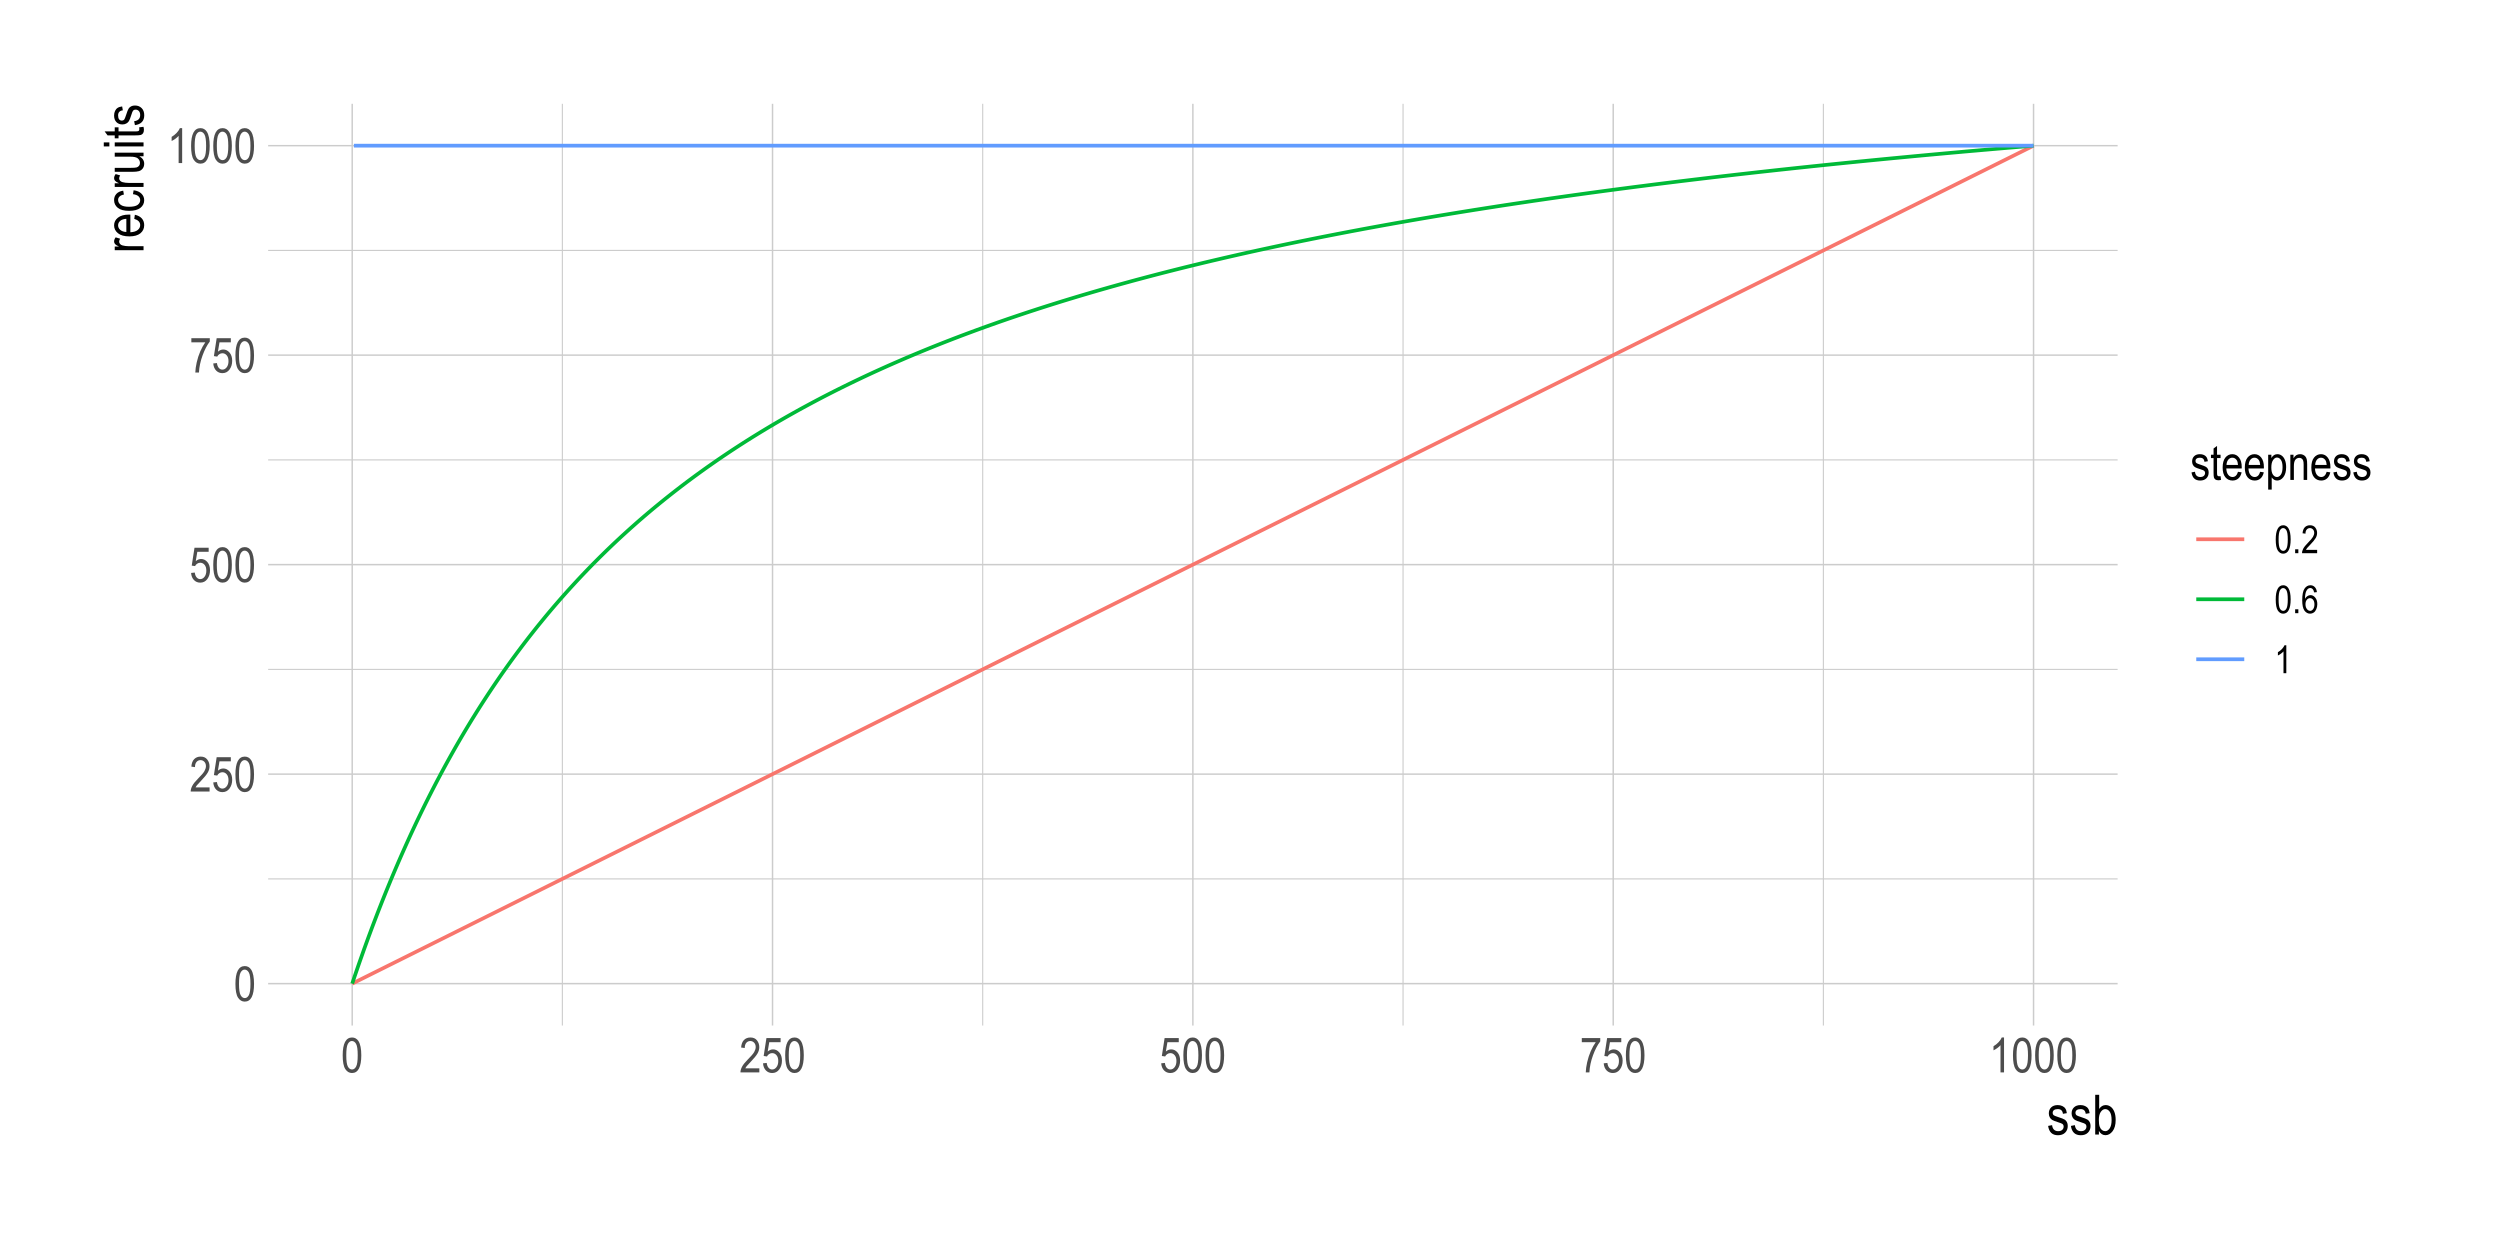 <?xml version="1.0" encoding="UTF-8"?>
<svg xmlns="http://www.w3.org/2000/svg" xmlns:xlink="http://www.w3.org/1999/xlink" width="720pt" height="360pt" viewBox="0 0 720 360" version="1.1">
<defs>
<g>
<symbol overflow="visible" id="glyph0-0">
<path style="stroke:none;" d="M 0.297 0 L 0.297 -8.75 L 2.953 -8.75 L 2.953 0 Z M 0.625 -0.359 L 2.641 -0.359 L 2.641 -8.453 L 0.625 -8.453 Z M 0.625 -0.359 "/>
</symbol>
<symbol overflow="visible" id="glyph0-1">
<path style="stroke:none;" d="M 0.453 -4.938 C 0.453 -6.625 0.676 -7.898 1.125 -8.766 C 1.582 -9.629 2.254 -10.062 3.141 -10.062 C 3.93 -10.062 4.551 -9.711 5 -9.016 C 5.539 -8.16 5.812 -6.801 5.812 -4.938 C 5.812 -3.27 5.586 -2 5.141 -1.125 C 4.691 -0.258 4.02 0.172 3.125 0.172 C 2.344 0.172 1.703 -0.207 1.203 -0.969 C 0.703 -1.738 0.453 -3.062 0.453 -4.938 Z M 1.484 -4.938 C 1.484 -3.312 1.641 -2.223 1.953 -1.672 C 2.266 -1.117 2.664 -0.844 3.156 -0.844 C 3.613 -0.844 4 -1.117 4.312 -1.672 C 4.625 -2.234 4.781 -3.32 4.781 -4.938 C 4.781 -6.57 4.625 -7.664 4.312 -8.219 C 4 -8.77 3.594 -9.047 3.094 -9.047 C 2.633 -9.047 2.25 -8.766 1.938 -8.203 C 1.633 -7.641 1.484 -6.551 1.484 -4.938 Z M 1.484 -4.938 "/>
</symbol>
<symbol overflow="visible" id="glyph0-2">
<path style="stroke:none;" d="M 5.781 -1.188 L 5.781 0 L 0.344 0 C 0.332 -0.477 0.477 -1.016 0.781 -1.609 C 1.082 -2.203 1.633 -2.898 2.438 -3.703 C 3.383 -4.641 4.004 -5.363 4.297 -5.875 C 4.586 -6.395 4.734 -6.875 4.734 -7.312 C 4.734 -7.82 4.582 -8.238 4.281 -8.562 C 3.977 -8.883 3.609 -9.047 3.172 -9.047 C 2.703 -9.047 2.316 -8.867 2.016 -8.516 C 1.723 -8.172 1.578 -7.676 1.578 -7.031 L 0.531 -7.172 C 0.602 -8.129 0.875 -8.848 1.344 -9.328 C 1.82 -9.816 2.445 -10.062 3.219 -10.062 C 4.051 -10.062 4.68 -9.781 5.109 -9.219 C 5.547 -8.656 5.766 -8.008 5.766 -7.281 C 5.766 -6.645 5.594 -6.035 5.25 -5.453 C 4.914 -4.867 4.281 -4.086 3.344 -3.109 C 2.738 -2.492 2.348 -2.07 2.172 -1.844 C 1.992 -1.625 1.852 -1.406 1.75 -1.188 Z M 5.781 -1.188 "/>
</symbol>
<symbol overflow="visible" id="glyph0-3">
<path style="stroke:none;" d="M 0.453 -2.625 L 1.516 -2.734 C 1.598 -2.098 1.785 -1.625 2.078 -1.312 C 2.367 -1 2.703 -0.844 3.078 -0.844 C 3.555 -0.844 3.969 -1.062 4.312 -1.5 C 4.664 -1.938 4.844 -2.535 4.844 -3.297 C 4.844 -4.016 4.672 -4.57 4.328 -4.969 C 3.992 -5.363 3.578 -5.562 3.078 -5.562 C 2.773 -5.562 2.488 -5.473 2.219 -5.297 C 1.945 -5.129 1.738 -4.895 1.594 -4.594 L 0.641 -4.734 L 1.438 -9.891 L 5.516 -9.891 L 5.516 -8.703 L 2.25 -8.703 L 1.797 -6.016 C 2.285 -6.43 2.801 -6.641 3.344 -6.641 C 4.031 -6.641 4.629 -6.348 5.141 -5.766 C 5.648 -5.18 5.906 -4.391 5.906 -3.391 C 5.906 -2.41 5.648 -1.57 5.141 -0.875 C 4.629 -0.176 3.945 0.172 3.094 0.172 C 2.383 0.172 1.785 -0.07 1.297 -0.562 C 0.805 -1.062 0.523 -1.75 0.453 -2.625 Z M 0.453 -2.625 "/>
</symbol>
<symbol overflow="visible" id="glyph0-4">
<path style="stroke:none;" d="M 0.531 -8.703 L 0.531 -9.891 L 5.844 -9.891 L 5.844 -8.938 C 5.051 -7.906 4.352 -6.562 3.75 -4.906 C 3.145 -3.258 2.801 -1.625 2.719 0 L 1.672 0 C 1.691 -0.844 1.828 -1.82 2.078 -2.938 C 2.328 -4.051 2.672 -5.113 3.109 -6.125 C 3.555 -7.133 4.035 -7.992 4.547 -8.703 Z M 0.531 -8.703 "/>
</symbol>
<symbol overflow="visible" id="glyph0-5">
<path style="stroke:none;" d="M 4.266 0 L 3.25 0 L 3.25 -7.844 C 3.02 -7.57 2.707 -7.289 2.312 -7 C 1.914 -6.719 1.555 -6.504 1.234 -6.359 L 1.234 -7.547 C 1.785 -7.867 2.273 -8.258 2.703 -8.719 C 3.129 -9.176 3.43 -9.625 3.609 -10.062 L 4.266 -10.062 Z M 4.266 0 "/>
</symbol>
<symbol overflow="visible" id="glyph0-6">
<path style="stroke:none;" d="M 0.359 -2.172 L 1.359 -2.359 C 1.41 -1.848 1.566 -1.469 1.828 -1.219 C 2.098 -0.969 2.453 -0.844 2.891 -0.844 C 3.328 -0.844 3.664 -0.953 3.906 -1.172 C 4.145 -1.391 4.266 -1.664 4.266 -2 C 4.266 -2.281 4.16 -2.504 3.953 -2.672 C 3.816 -2.773 3.477 -2.91 2.938 -3.078 C 2.145 -3.316 1.617 -3.52 1.359 -3.688 C 1.098 -3.852 0.895 -4.078 0.75 -4.359 C 0.602 -4.648 0.531 -4.973 0.531 -5.328 C 0.531 -5.953 0.727 -6.457 1.125 -6.844 C 1.52 -7.227 2.066 -7.422 2.766 -7.422 C 3.211 -7.422 3.602 -7.344 3.938 -7.188 C 4.27 -7.031 4.523 -6.816 4.703 -6.547 C 4.879 -6.273 5.004 -5.891 5.078 -5.391 L 4.094 -5.219 C 4 -6.008 3.566 -6.406 2.797 -6.406 C 2.359 -6.406 2.031 -6.316 1.812 -6.141 C 1.602 -5.973 1.5 -5.75 1.5 -5.469 C 1.5 -5.207 1.602 -5 1.812 -4.844 C 1.926 -4.75 2.289 -4.602 2.906 -4.406 C 3.738 -4.133 4.273 -3.922 4.516 -3.766 C 4.766 -3.609 4.957 -3.395 5.094 -3.125 C 5.227 -2.852 5.297 -2.531 5.297 -2.156 C 5.297 -1.457 5.078 -0.895 4.641 -0.469 C 4.203 -0.039 3.602 0.172 2.844 0.172 C 1.414 0.172 0.586 -0.609 0.359 -2.172 Z M 0.359 -2.172 "/>
</symbol>
<symbol overflow="visible" id="glyph0-7">
<path style="stroke:none;" d="M 2.984 -1.094 L 3.125 -0.016 C 2.844 0.055 2.594 0.094 2.375 0.094 C 2.02 0.094 1.734 0.023 1.516 -0.109 C 1.305 -0.254 1.16 -0.445 1.078 -0.688 C 1.004 -0.926 0.969 -1.406 0.969 -2.125 L 0.969 -6.297 L 0.219 -6.297 L 0.219 -7.266 L 0.969 -7.266 L 0.969 -9.062 L 1.969 -9.797 L 1.969 -7.266 L 2.984 -7.266 L 2.984 -6.297 L 1.969 -6.297 L 1.969 -2.062 C 1.969 -1.664 2 -1.41 2.062 -1.297 C 2.145 -1.129 2.305 -1.047 2.547 -1.047 C 2.66 -1.047 2.805 -1.062 2.984 -1.094 Z M 2.984 -1.094 "/>
</symbol>
<symbol overflow="visible" id="glyph0-8">
<path style="stroke:none;" d="M 4.812 -2.344 L 5.859 -2.188 C 5.68 -1.406 5.363 -0.816 4.906 -0.422 C 4.457 -0.023 3.898 0.172 3.234 0.172 C 2.391 0.172 1.703 -0.145 1.172 -0.781 C 0.648 -1.426 0.391 -2.352 0.391 -3.562 C 0.391 -4.82 0.648 -5.781 1.172 -6.438 C 1.703 -7.094 2.375 -7.422 3.188 -7.422 C 3.957 -7.422 4.598 -7.098 5.109 -6.453 C 5.629 -5.805 5.891 -4.867 5.891 -3.641 L 5.875 -3.312 L 1.438 -3.312 C 1.477 -2.5 1.664 -1.883 2 -1.469 C 2.344 -1.051 2.754 -0.844 3.234 -0.844 C 3.992 -0.844 4.52 -1.344 4.812 -2.344 Z M 1.5 -4.328 L 4.812 -4.328 C 4.77 -4.953 4.641 -5.422 4.422 -5.734 C 4.098 -6.18 3.68 -6.406 3.172 -6.406 C 2.723 -6.406 2.336 -6.219 2.016 -5.844 C 1.703 -5.469 1.531 -4.961 1.5 -4.328 Z M 1.5 -4.328 "/>
</symbol>
<symbol overflow="visible" id="glyph0-9">
<path style="stroke:none;" d="M 0.734 2.781 L 0.734 -7.266 L 1.656 -7.266 L 1.656 -6.312 C 1.883 -6.707 2.141 -6.988 2.422 -7.156 C 2.703 -7.332 3.02 -7.422 3.375 -7.422 C 3.844 -7.422 4.266 -7.281 4.641 -7 C 5.023 -6.727 5.332 -6.305 5.562 -5.734 C 5.789 -5.172 5.906 -4.488 5.906 -3.688 C 5.906 -2.457 5.645 -1.504 5.125 -0.828 C 4.613 -0.16 4.008 0.172 3.312 0.172 C 3 0.172 2.707 0.094 2.438 -0.062 C 2.164 -0.227 1.938 -0.457 1.75 -0.75 L 1.75 2.781 Z M 1.641 -3.594 C 1.641 -2.656 1.797 -1.961 2.109 -1.516 C 2.43 -1.066 2.816 -0.844 3.266 -0.844 C 3.691 -0.844 4.066 -1.07 4.391 -1.531 C 4.711 -2 4.875 -2.711 4.875 -3.672 C 4.875 -4.617 4.719 -5.316 4.406 -5.766 C 4.094 -6.223 3.707 -6.453 3.25 -6.453 C 2.844 -6.453 2.473 -6.207 2.141 -5.719 C 1.805 -5.227 1.641 -4.52 1.641 -3.594 Z M 1.641 -3.594 "/>
</symbol>
<symbol overflow="visible" id="glyph0-10">
<path style="stroke:none;" d="M 0.734 0 L 0.734 -7.266 L 1.641 -7.266 L 1.641 -6.234 C 1.859 -6.629 2.125 -6.926 2.438 -7.125 C 2.758 -7.32 3.129 -7.422 3.547 -7.422 C 3.859 -7.422 4.148 -7.359 4.422 -7.234 C 4.691 -7.109 4.91 -6.941 5.078 -6.734 C 5.242 -6.535 5.367 -6.273 5.453 -5.953 C 5.535 -5.629 5.578 -5.133 5.578 -4.469 L 5.578 0 L 4.562 0 L 4.562 -4.422 C 4.562 -4.953 4.516 -5.336 4.422 -5.578 C 4.336 -5.828 4.195 -6.02 4 -6.156 C 3.812 -6.289 3.586 -6.359 3.328 -6.359 C 2.848 -6.359 2.461 -6.176 2.172 -5.812 C 1.891 -5.457 1.75 -4.844 1.75 -3.969 L 1.75 0 Z M 0.734 0 "/>
</symbol>
<symbol overflow="visible" id="glyph1-0">
<path style="stroke:none;" d="M 0.344 0 L 0.344 -10 L 3.391 -10 L 3.391 0 Z M 0.719 -0.422 L 3.031 -0.422 L 3.031 -9.672 L 0.719 -9.672 Z M 0.719 -0.422 "/>
</symbol>
<symbol overflow="visible" id="glyph1-1">
<path style="stroke:none;" d="M 0.406 -2.484 L 1.547 -2.703 C 1.617 -2.117 1.805 -1.68 2.109 -1.391 C 2.41 -1.109 2.812 -0.969 3.312 -0.969 C 3.812 -0.969 4.195 -1.094 4.469 -1.344 C 4.738 -1.594 4.875 -1.906 4.875 -2.281 C 4.875 -2.613 4.758 -2.867 4.531 -3.047 C 4.363 -3.172 3.973 -3.328 3.359 -3.516 C 2.461 -3.797 1.863 -4.031 1.562 -4.219 C 1.258 -4.414 1.023 -4.676 0.859 -5 C 0.691 -5.32 0.609 -5.688 0.609 -6.094 C 0.609 -6.801 0.832 -7.375 1.281 -7.812 C 1.738 -8.258 2.367 -8.484 3.172 -8.484 C 3.672 -8.484 4.113 -8.391 4.5 -8.203 C 4.883 -8.023 5.176 -7.781 5.375 -7.469 C 5.582 -7.164 5.723 -6.727 5.797 -6.156 L 4.672 -5.969 C 4.566 -6.875 4.078 -7.328 3.203 -7.328 C 2.703 -7.328 2.328 -7.227 2.078 -7.031 C 1.836 -6.832 1.719 -6.578 1.719 -6.266 C 1.719 -5.953 1.832 -5.707 2.062 -5.531 C 2.207 -5.426 2.625 -5.258 3.312 -5.031 C 4.27 -4.727 4.891 -4.484 5.172 -4.297 C 5.453 -4.117 5.672 -3.875 5.828 -3.562 C 5.984 -3.258 6.062 -2.895 6.062 -2.469 C 6.062 -1.676 5.805 -1.031 5.297 -0.531 C 4.797 -0.039 4.113 0.203 3.25 0.203 C 1.613 0.203 0.664 -0.691 0.406 -2.484 Z M 0.406 -2.484 "/>
</symbol>
<symbol overflow="visible" id="glyph1-2">
<path style="stroke:none;" d="M 1.906 0 L 0.844 0 L 0.844 -11.453 L 1.984 -11.453 L 1.984 -7.375 C 2.234 -7.75 2.508 -8.023 2.812 -8.203 C 3.125 -8.391 3.473 -8.484 3.859 -8.484 C 4.391 -8.484 4.867 -8.32 5.297 -8 C 5.734 -7.688 6.082 -7.207 6.344 -6.562 C 6.602 -5.914 6.734 -5.133 6.734 -4.219 C 6.734 -2.812 6.438 -1.723 5.844 -0.953 C 5.258 -0.191 4.578 0.188 3.797 0.188 C 3.398 0.188 3.039 0.082 2.719 -0.125 C 2.406 -0.332 2.133 -0.641 1.906 -1.047 Z M 1.891 -4.219 C 1.891 -3.352 1.969 -2.707 2.125 -2.281 C 2.281 -1.852 2.5 -1.523 2.781 -1.297 C 3.07 -1.078 3.395 -0.969 3.75 -0.969 C 4.219 -0.969 4.633 -1.234 5 -1.766 C 5.375 -2.305 5.562 -3.109 5.562 -4.172 C 5.562 -5.254 5.383 -6.051 5.031 -6.562 C 4.676 -7.07 4.238 -7.328 3.719 -7.328 C 3.25 -7.328 2.828 -7.062 2.453 -6.531 C 2.078 -6 1.891 -5.227 1.891 -4.219 Z M 1.891 -4.219 "/>
</symbol>
<symbol overflow="visible" id="glyph2-0">
<path style="stroke:none;" d="M 0 -0.344 L -10 -0.344 L -10 -3.391 L 0 -3.391 Z M -0.422 -0.719 L -0.422 -3.031 L -9.672 -3.031 L -9.672 -0.719 Z M -0.422 -0.719 "/>
</symbol>
<symbol overflow="visible" id="glyph2-1">
<path style="stroke:none;" d="M 0 -0.844 L -8.297 -0.844 L -8.297 -1.891 L -7.047 -1.891 C -7.629 -2.148 -8.016 -2.391 -8.203 -2.609 C -8.391 -2.836 -8.484 -3.086 -8.484 -3.359 C -8.484 -3.742 -8.332 -4.141 -8.031 -4.547 L -6.734 -4.156 C -6.93 -3.863 -7.031 -3.582 -7.031 -3.312 C -7.031 -3.07 -6.941 -2.848 -6.766 -2.641 C -6.598 -2.441 -6.363 -2.301 -6.062 -2.219 C -5.52 -2.07 -4.945 -2 -4.344 -2 L 0 -2 Z M 0 -0.844 "/>
</symbol>
<symbol overflow="visible" id="glyph2-2">
<path style="stroke:none;" d="M -2.672 -5.5 L -2.5 -6.688 C -1.613 -6.488 -0.941 -6.129 -0.484 -5.609 C -0.035 -5.098 0.188 -4.457 0.188 -3.688 C 0.188 -2.727 -0.176 -1.945 -0.906 -1.344 C -1.645 -0.75 -2.703 -0.453 -4.078 -0.453 C -5.516 -0.453 -6.609 -0.754 -7.359 -1.359 C -8.109 -1.961 -8.484 -2.723 -8.484 -3.641 C -8.484 -4.523 -8.113 -5.258 -7.375 -5.844 C -6.633 -6.438 -5.566 -6.734 -4.172 -6.734 L -3.797 -6.719 L -3.797 -1.641 C -2.859 -1.691 -2.148 -1.91 -1.672 -2.297 C -1.203 -2.68 -0.969 -3.148 -0.969 -3.703 C -0.969 -4.566 -1.535 -5.164 -2.672 -5.5 Z M -4.953 -1.719 L -4.953 -5.516 C -5.672 -5.461 -6.207 -5.305 -6.562 -5.047 C -7.07 -4.68 -7.328 -4.211 -7.328 -3.641 C -7.328 -3.117 -7.113 -2.676 -6.688 -2.312 C -6.258 -1.945 -5.68 -1.75 -4.953 -1.719 Z M -4.953 -1.719 "/>
</symbol>
<symbol overflow="visible" id="glyph2-3">
<path style="stroke:none;" d="M -3.047 -5.312 L -2.859 -6.438 C -1.867 -6.312 -1.113 -5.984 -0.594 -5.453 C -0.07 -4.93 0.188 -4.305 0.188 -3.578 C 0.188 -2.68 -0.176 -1.945 -0.906 -1.375 C -1.645 -0.801 -2.727 -0.516 -4.156 -0.516 C -5.602 -0.516 -6.688 -0.801 -7.406 -1.375 C -8.125 -1.957 -8.484 -2.707 -8.484 -3.625 C -8.484 -4.32 -8.266 -4.91 -7.828 -5.391 C -7.391 -5.879 -6.734 -6.191 -5.859 -6.328 L -5.656 -5.203 C -6.219 -5.098 -6.633 -4.91 -6.906 -4.641 C -7.188 -4.367 -7.328 -4.039 -7.328 -3.656 C -7.328 -3.094 -7.078 -2.625 -6.578 -2.25 C -6.078 -1.875 -5.281 -1.688 -4.188 -1.688 C -3.051 -1.688 -2.227 -1.863 -1.719 -2.219 C -1.219 -2.582 -0.969 -3.039 -0.969 -3.594 C -0.969 -4.031 -1.133 -4.406 -1.469 -4.719 C -1.812 -5.031 -2.336 -5.227 -3.047 -5.312 Z M -3.047 -5.312 "/>
</symbol>
<symbol overflow="visible" id="glyph2-4">
<path style="stroke:none;" d="M 0 -5.312 L -1.219 -5.312 C -0.75 -5.039 -0.395 -4.723 -0.156 -4.359 C 0.07 -4.004 0.188 -3.602 0.188 -3.156 C 0.188 -2.613 0.039 -2.148 -0.25 -1.766 C -0.539 -1.391 -0.906 -1.141 -1.344 -1.016 C -1.789 -0.891 -2.395 -0.828 -3.156 -0.828 L -8.297 -0.828 L -8.297 -1.969 L -3.703 -1.969 C -2.848 -1.969 -2.273 -2.008 -1.984 -2.094 C -1.691 -2.188 -1.457 -2.348 -1.281 -2.578 C -1.113 -2.805 -1.031 -3.07 -1.031 -3.375 C -1.031 -3.926 -1.254 -4.379 -1.703 -4.734 C -2.098 -5.035 -2.816 -5.188 -3.859 -5.188 L -8.297 -5.188 L -8.297 -6.344 L 0 -6.344 Z M 0 -5.312 "/>
</symbol>
<symbol overflow="visible" id="glyph2-5">
<path style="stroke:none;" d="M -9.844 -0.844 L -11.453 -0.844 L -11.453 -2 L -9.844 -2 Z M 0 -0.844 L -8.297 -0.844 L -8.297 -2 L 0 -2 Z M 0 -0.844 "/>
</symbol>
<symbol overflow="visible" id="glyph2-6">
<path style="stroke:none;" d="M -1.266 -3.422 L -0.016 -3.578 C 0.066 -3.254 0.109 -2.969 0.109 -2.719 C 0.109 -2.312 0.031 -1.984 -0.125 -1.734 C -0.289 -1.492 -0.508 -1.328 -0.781 -1.234 C -1.062 -1.148 -1.613 -1.109 -2.438 -1.109 L -7.203 -1.109 L -7.203 -0.266 L -8.297 -0.266 L -8.297 -1.109 L -10.359 -1.109 L -11.203 -2.25 L -8.297 -2.25 L -8.297 -3.422 L -7.203 -3.422 L -7.203 -2.25 L -2.359 -2.25 C -1.91 -2.25 -1.617 -2.285 -1.484 -2.359 C -1.297 -2.453 -1.203 -2.633 -1.203 -2.906 C -1.203 -3.039 -1.223 -3.211 -1.266 -3.422 Z M -1.266 -3.422 "/>
</symbol>
<symbol overflow="visible" id="glyph2-7">
<path style="stroke:none;" d="M -2.484 -0.406 L -2.703 -1.547 C -2.117 -1.617 -1.68 -1.805 -1.391 -2.109 C -1.109 -2.41 -0.969 -2.812 -0.969 -3.312 C -0.969 -3.812 -1.094 -4.195 -1.344 -4.469 C -1.594 -4.738 -1.906 -4.875 -2.281 -4.875 C -2.613 -4.875 -2.867 -4.758 -3.047 -4.531 C -3.172 -4.363 -3.328 -3.973 -3.516 -3.359 C -3.797 -2.461 -4.031 -1.863 -4.219 -1.562 C -4.414 -1.258 -4.676 -1.023 -5 -0.859 C -5.32 -0.691 -5.688 -0.609 -6.094 -0.609 C -6.801 -0.609 -7.375 -0.832 -7.812 -1.281 C -8.258 -1.738 -8.484 -2.367 -8.484 -3.172 C -8.484 -3.672 -8.391 -4.113 -8.203 -4.5 C -8.023 -4.883 -7.781 -5.176 -7.469 -5.375 C -7.164 -5.582 -6.727 -5.723 -6.156 -5.797 L -5.969 -4.672 C -6.875 -4.566 -7.328 -4.078 -7.328 -3.203 C -7.328 -2.703 -7.227 -2.328 -7.031 -2.078 C -6.832 -1.836 -6.578 -1.719 -6.266 -1.719 C -5.953 -1.719 -5.707 -1.832 -5.531 -2.062 C -5.426 -2.207 -5.258 -2.625 -5.031 -3.312 C -4.727 -4.27 -4.484 -4.891 -4.297 -5.172 C -4.117 -5.453 -3.875 -5.672 -3.562 -5.828 C -3.258 -5.984 -2.895 -6.062 -2.469 -6.062 C -1.676 -6.062 -1.031 -5.805 -0.531 -5.297 C -0.039 -4.797 0.203 -4.113 0.203 -3.25 C 0.203 -1.613 -0.691 -0.664 -2.484 -0.406 Z M -2.484 -0.406 "/>
</symbol>
<symbol overflow="visible" id="glyph3-0">
<path style="stroke:none;" d="M 0.234 0 L 0.234 -7 L 2.375 -7 L 2.375 0 Z M 0.5 -0.297 L 2.109 -0.297 L 2.109 -6.766 L 0.5 -6.766 Z M 0.5 -0.297 "/>
</symbol>
<symbol overflow="visible" id="glyph3-1">
<path style="stroke:none;" d="M 0.359 -3.953 C 0.359 -5.297 0.539 -6.312 0.906 -7 C 1.27 -7.695 1.805 -8.047 2.516 -8.047 C 3.141 -8.047 3.633 -7.766 4 -7.203 C 4.438 -6.523 4.656 -5.441 4.656 -3.953 C 4.656 -2.617 4.473 -1.602 4.109 -0.906 C 3.754 -0.207 3.219 0.141 2.5 0.141 C 1.875 0.141 1.359 -0.164 0.953 -0.781 C 0.555 -1.395 0.359 -2.453 0.359 -3.953 Z M 1.188 -3.953 C 1.188 -2.648 1.312 -1.773 1.562 -1.328 C 1.812 -0.891 2.133 -0.672 2.531 -0.672 C 2.895 -0.672 3.203 -0.895 3.453 -1.344 C 3.703 -1.789 3.828 -2.66 3.828 -3.953 C 3.828 -5.254 3.703 -6.125 3.453 -6.562 C 3.203 -7.008 2.879 -7.234 2.484 -7.234 C 2.117 -7.234 1.812 -7.008 1.562 -6.562 C 1.312 -6.113 1.188 -5.242 1.188 -3.953 Z M 1.188 -3.953 "/>
</symbol>
<symbol overflow="visible" id="glyph3-2">
<path style="stroke:none;" d="M 0.844 0 L 0.844 -1.125 L 1.766 -1.125 L 1.766 0 Z M 0.844 0 "/>
</symbol>
<symbol overflow="visible" id="glyph3-3">
<path style="stroke:none;" d="M 4.625 -0.953 L 4.625 0 L 0.281 0 C 0.258 -0.383 0.367 -0.812 0.609 -1.281 C 0.859 -1.758 1.305 -2.32 1.953 -2.969 C 2.703 -3.719 3.191 -4.297 3.422 -4.703 C 3.66 -5.117 3.781 -5.504 3.781 -5.859 C 3.781 -6.266 3.66 -6.594 3.422 -6.844 C 3.18 -7.102 2.891 -7.234 2.547 -7.234 C 2.172 -7.234 1.863 -7.094 1.625 -6.812 C 1.383 -6.539 1.266 -6.145 1.266 -5.625 L 0.422 -5.734 C 0.484 -6.504 0.703 -7.082 1.078 -7.469 C 1.453 -7.852 1.953 -8.047 2.578 -8.047 C 3.242 -8.047 3.75 -7.82 4.094 -7.375 C 4.438 -6.926 4.609 -6.41 4.609 -5.828 C 4.609 -5.316 4.473 -4.828 4.203 -4.359 C 3.93 -3.891 3.422 -3.266 2.672 -2.484 C 2.191 -1.992 1.879 -1.66 1.734 -1.484 C 1.598 -1.305 1.484 -1.129 1.391 -0.953 Z M 4.625 -0.953 "/>
</symbol>
<symbol overflow="visible" id="glyph3-4">
<path style="stroke:none;" d="M 4.562 -6.062 L 3.75 -5.984 C 3.676 -6.391 3.562 -6.68 3.406 -6.859 C 3.195 -7.117 2.941 -7.25 2.641 -7.25 C 2.172 -7.25 1.789 -6.957 1.5 -6.375 C 1.258 -5.863 1.133 -5.117 1.125 -4.141 C 1.312 -4.484 1.547 -4.742 1.828 -4.922 C 2.109 -5.109 2.406 -5.203 2.719 -5.203 C 3.238 -5.203 3.691 -4.961 4.078 -4.484 C 4.473 -4.016 4.672 -3.383 4.672 -2.594 C 4.672 -2.062 4.57 -1.578 4.375 -1.141 C 4.188 -0.703 3.938 -0.379 3.625 -0.172 C 3.32 0.035 2.984 0.141 2.609 0.141 C 1.953 0.141 1.406 -0.156 0.969 -0.75 C 0.539 -1.352 0.328 -2.352 0.328 -3.75 C 0.328 -5.301 0.547 -6.406 0.984 -7.062 C 1.43 -7.719 2 -8.047 2.688 -8.047 C 3.188 -8.047 3.602 -7.875 3.938 -7.531 C 4.281 -7.195 4.488 -6.707 4.562 -6.062 Z M 1.266 -2.594 C 1.266 -2.02 1.398 -1.555 1.672 -1.203 C 1.941 -0.848 2.258 -0.672 2.625 -0.672 C 2.938 -0.672 3.219 -0.836 3.469 -1.172 C 3.719 -1.504 3.844 -1.957 3.844 -2.531 C 3.844 -3.102 3.719 -3.547 3.469 -3.859 C 3.227 -4.172 2.926 -4.328 2.562 -4.328 C 2.219 -4.328 1.914 -4.172 1.656 -3.859 C 1.395 -3.547 1.266 -3.125 1.266 -2.594 Z M 1.266 -2.594 "/>
</symbol>
<symbol overflow="visible" id="glyph3-5">
<path style="stroke:none;" d="M 3.406 0 L 2.594 0 L 2.594 -6.281 C 2.406 -6.062 2.156 -5.836 1.844 -5.609 C 1.531 -5.379 1.242 -5.207 0.984 -5.094 L 0.984 -6.047 C 1.43 -6.297 1.82 -6.602 2.156 -6.969 C 2.5 -7.344 2.742 -7.703 2.891 -8.047 L 3.406 -8.047 Z M 3.406 0 "/>
</symbol>
</g>
<clipPath id="clip1">
  <path d="M 77.223 252 L 609.875 252 L 609.875 254 L 77.223 254 Z M 77.223 252 "/>
</clipPath>
<clipPath id="clip2">
  <path d="M 77.223 192 L 609.875 192 L 609.875 193 L 77.223 193 Z M 77.223 192 "/>
</clipPath>
<clipPath id="clip3">
  <path d="M 77.223 132 L 609.875 132 L 609.875 133 L 77.223 133 Z M 77.223 132 "/>
</clipPath>
<clipPath id="clip4">
  <path d="M 77.223 71 L 609.875 71 L 609.875 73 L 77.223 73 Z M 77.223 71 "/>
</clipPath>
<clipPath id="clip5">
  <path d="M 161 29.887 L 163 29.887 L 163 295.348 L 161 295.348 Z M 161 29.887 "/>
</clipPath>
<clipPath id="clip6">
  <path d="M 282 29.887 L 284 29.887 L 284 295.348 L 282 295.348 Z M 282 29.887 "/>
</clipPath>
<clipPath id="clip7">
  <path d="M 403 29.887 L 405 29.887 L 405 295.348 L 403 295.348 Z M 403 29.887 "/>
</clipPath>
<clipPath id="clip8">
  <path d="M 524 29.887 L 526 29.887 L 526 295.348 L 524 295.348 Z M 524 29.887 "/>
</clipPath>
<clipPath id="clip9">
  <path d="M 77.223 283 L 609.875 283 L 609.875 284 L 77.223 284 Z M 77.223 283 "/>
</clipPath>
<clipPath id="clip10">
  <path d="M 77.223 222 L 609.875 222 L 609.875 224 L 77.223 224 Z M 77.223 222 "/>
</clipPath>
<clipPath id="clip11">
  <path d="M 77.223 162 L 609.875 162 L 609.875 163 L 77.223 163 Z M 77.223 162 "/>
</clipPath>
<clipPath id="clip12">
  <path d="M 77.223 102 L 609.875 102 L 609.875 103 L 77.223 103 Z M 77.223 102 "/>
</clipPath>
<clipPath id="clip13">
  <path d="M 77.223 41 L 609.875 41 L 609.875 43 L 77.223 43 Z M 77.223 41 "/>
</clipPath>
<clipPath id="clip14">
  <path d="M 101 29.887 L 102 29.887 L 102 295.348 L 101 295.348 Z M 101 29.887 "/>
</clipPath>
<clipPath id="clip15">
  <path d="M 222 29.887 L 223 29.887 L 223 295.348 L 222 295.348 Z M 222 29.887 "/>
</clipPath>
<clipPath id="clip16">
  <path d="M 343 29.887 L 344 29.887 L 344 295.348 L 343 295.348 Z M 343 29.887 "/>
</clipPath>
<clipPath id="clip17">
  <path d="M 464 29.887 L 465 29.887 L 465 295.348 L 464 295.348 Z M 464 29.887 "/>
</clipPath>
<clipPath id="clip18">
  <path d="M 585 29.887 L 586 29.887 L 586 295.348 L 585 295.348 Z M 585 29.887 "/>
</clipPath>
</defs>
<g id="surface44">
<rect x="0" y="0" width="720" height="360" style="fill:rgb(100%,100%,100%);fill-opacity:1;stroke:none;"/>
<g clip-path="url(#clip1)" clip-rule="nonzero">
<path style="fill:none;stroke-width:0.32;stroke-linecap:butt;stroke-linejoin:round;stroke:rgb(80%,80%,80%);stroke-opacity:1;stroke-miterlimit:10;" d="M 77.223 253.117 L 609.875 253.117 "/>
</g>
<g clip-path="url(#clip2)" clip-rule="nonzero">
<path style="fill:none;stroke-width:0.32;stroke-linecap:butt;stroke-linejoin:round;stroke:rgb(80%,80%,80%);stroke-opacity:1;stroke-miterlimit:10;" d="M 77.223 192.785 L 609.875 192.785 "/>
</g>
<g clip-path="url(#clip3)" clip-rule="nonzero">
<path style="fill:none;stroke-width:0.32;stroke-linecap:butt;stroke-linejoin:round;stroke:rgb(80%,80%,80%);stroke-opacity:1;stroke-miterlimit:10;" d="M 77.223 132.453 L 609.875 132.453 "/>
</g>
<g clip-path="url(#clip4)" clip-rule="nonzero">
<path style="fill:none;stroke-width:0.32;stroke-linecap:butt;stroke-linejoin:round;stroke:rgb(80%,80%,80%);stroke-opacity:1;stroke-miterlimit:10;" d="M 77.223 72.121 L 609.875 72.121 "/>
</g>
<g clip-path="url(#clip5)" clip-rule="nonzero">
<path style="fill:none;stroke-width:0.32;stroke-linecap:butt;stroke-linejoin:round;stroke:rgb(80%,80%,80%);stroke-opacity:1;stroke-miterlimit:10;" d="M 161.961 295.352 L 161.961 29.887 "/>
</g>
<g clip-path="url(#clip6)" clip-rule="nonzero">
<path style="fill:none;stroke-width:0.32;stroke-linecap:butt;stroke-linejoin:round;stroke:rgb(80%,80%,80%);stroke-opacity:1;stroke-miterlimit:10;" d="M 283.02 295.352 L 283.02 29.887 "/>
</g>
<g clip-path="url(#clip7)" clip-rule="nonzero">
<path style="fill:none;stroke-width:0.32;stroke-linecap:butt;stroke-linejoin:round;stroke:rgb(80%,80%,80%);stroke-opacity:1;stroke-miterlimit:10;" d="M 404.078 295.352 L 404.078 29.887 "/>
</g>
<g clip-path="url(#clip8)" clip-rule="nonzero">
<path style="fill:none;stroke-width:0.32;stroke-linecap:butt;stroke-linejoin:round;stroke:rgb(80%,80%,80%);stroke-opacity:1;stroke-miterlimit:10;" d="M 525.133 295.352 L 525.133 29.887 "/>
</g>
<g clip-path="url(#clip9)" clip-rule="nonzero">
<path style="fill:none;stroke-width:0.427;stroke-linecap:butt;stroke-linejoin:round;stroke:rgb(80%,80%,80%);stroke-opacity:1;stroke-miterlimit:10;" d="M 77.223 283.285 L 609.875 283.285 "/>
</g>
<g clip-path="url(#clip10)" clip-rule="nonzero">
<path style="fill:none;stroke-width:0.427;stroke-linecap:butt;stroke-linejoin:round;stroke:rgb(80%,80%,80%);stroke-opacity:1;stroke-miterlimit:10;" d="M 77.223 222.953 L 609.875 222.953 "/>
</g>
<g clip-path="url(#clip11)" clip-rule="nonzero">
<path style="fill:none;stroke-width:0.427;stroke-linecap:butt;stroke-linejoin:round;stroke:rgb(80%,80%,80%);stroke-opacity:1;stroke-miterlimit:10;" d="M 77.223 162.617 L 609.875 162.617 "/>
</g>
<g clip-path="url(#clip12)" clip-rule="nonzero">
<path style="fill:none;stroke-width:0.427;stroke-linecap:butt;stroke-linejoin:round;stroke:rgb(80%,80%,80%);stroke-opacity:1;stroke-miterlimit:10;" d="M 77.223 102.285 L 609.875 102.285 "/>
</g>
<g clip-path="url(#clip13)" clip-rule="nonzero">
<path style="fill:none;stroke-width:0.427;stroke-linecap:butt;stroke-linejoin:round;stroke:rgb(80%,80%,80%);stroke-opacity:1;stroke-miterlimit:10;" d="M 77.223 41.953 L 609.875 41.953 "/>
</g>
<g clip-path="url(#clip14)" clip-rule="nonzero">
<path style="fill:none;stroke-width:0.427;stroke-linecap:butt;stroke-linejoin:round;stroke:rgb(80%,80%,80%);stroke-opacity:1;stroke-miterlimit:10;" d="M 101.434 295.352 L 101.434 29.887 "/>
</g>
<g clip-path="url(#clip15)" clip-rule="nonzero">
<path style="fill:none;stroke-width:0.427;stroke-linecap:butt;stroke-linejoin:round;stroke:rgb(80%,80%,80%);stroke-opacity:1;stroke-miterlimit:10;" d="M 222.488 295.352 L 222.488 29.887 "/>
</g>
<g clip-path="url(#clip16)" clip-rule="nonzero">
<path style="fill:none;stroke-width:0.427;stroke-linecap:butt;stroke-linejoin:round;stroke:rgb(80%,80%,80%);stroke-opacity:1;stroke-miterlimit:10;" d="M 343.547 295.352 L 343.547 29.887 "/>
</g>
<g clip-path="url(#clip17)" clip-rule="nonzero">
<path style="fill:none;stroke-width:0.427;stroke-linecap:butt;stroke-linejoin:round;stroke:rgb(80%,80%,80%);stroke-opacity:1;stroke-miterlimit:10;" d="M 464.605 295.352 L 464.605 29.887 "/>
</g>
<g clip-path="url(#clip18)" clip-rule="nonzero">
<path style="fill:none;stroke-width:0.427;stroke-linecap:butt;stroke-linejoin:round;stroke:rgb(80%,80%,80%);stroke-opacity:1;stroke-miterlimit:10;" d="M 585.664 295.352 L 585.664 29.887 "/>
</g>
<path style="fill:none;stroke-width:1.067;stroke-linecap:butt;stroke-linejoin:round;stroke:rgb(97.255%,46.275%,42.745%);stroke-opacity:1;stroke-miterlimit:10;" d="M 101.434 283.285 L 102.887 282.559 L 103.371 282.32 L 104.34 281.836 L 104.82 281.594 L 105.305 281.352 L 105.789 281.113 L 107.727 280.145 L 108.211 279.906 L 109.664 279.18 L 110.148 278.941 L 112.086 277.973 L 112.57 277.734 L 114.023 277.008 L 114.508 276.77 L 116.445 275.801 L 116.93 275.562 L 117.414 275.32 L 117.895 275.078 L 118.379 274.836 L 118.863 274.598 L 120.801 273.629 L 121.285 273.391 L 122.738 272.664 L 123.223 272.426 L 125.16 271.457 L 125.645 271.219 L 127.582 270.25 L 128.066 270.012 L 129.52 269.285 L 130.004 269.047 L 130.488 268.805 L 130.969 268.562 L 131.938 268.078 L 132.422 267.84 L 133.875 267.113 L 134.359 266.875 L 136.297 265.906 L 136.781 265.668 L 138.234 264.941 L 138.719 264.703 L 140.656 263.734 L 141.141 263.496 L 142.594 262.77 L 143.078 262.531 L 143.562 262.289 L 144.043 262.047 L 145.012 261.562 L 145.496 261.324 L 147.434 260.355 L 147.918 260.117 L 149.371 259.391 L 149.855 259.152 L 151.793 258.184 L 152.277 257.945 L 153.73 257.219 L 154.215 256.98 L 156.152 256.012 L 156.637 255.773 L 157.117 255.531 L 158.086 255.047 L 158.57 254.809 L 160.508 253.84 L 160.992 253.602 L 162.445 252.875 L 162.93 252.637 L 164.867 251.668 L 165.352 251.43 L 166.805 250.703 L 167.289 250.465 L 169.227 249.496 L 169.711 249.258 L 170.191 249.016 L 171.645 248.289 L 172.129 248.051 L 173.582 247.324 L 174.066 247.086 L 176.004 246.117 L 176.488 245.879 L 177.941 245.152 L 178.426 244.914 L 180.363 243.945 L 180.848 243.707 L 182.301 242.98 L 182.785 242.742 L 183.266 242.5 L 184.719 241.773 L 185.203 241.535 L 186.656 240.809 L 187.141 240.57 L 189.078 239.602 L 189.562 239.363 L 191.5 238.395 L 191.984 238.156 L 193.438 237.43 L 193.922 237.191 L 195.859 236.223 L 196.34 235.984 L 197.793 235.258 L 198.277 235.02 L 200.215 234.051 L 200.699 233.812 L 202.152 233.086 L 202.637 232.848 L 204.574 231.879 L 205.059 231.641 L 206.512 230.914 L 206.996 230.676 L 208.934 229.707 L 209.414 229.469 L 211.352 228.5 L 211.836 228.262 L 213.289 227.535 L 213.773 227.297 L 215.711 226.328 L 216.195 226.09 L 217.648 225.363 L 218.133 225.125 L 220.07 224.156 L 220.555 223.918 L 221.523 223.434 L 222.004 223.191 L 222.488 222.953 L 224.426 221.984 L 224.91 221.746 L 226.363 221.02 L 226.848 220.781 L 228.785 219.812 L 229.27 219.574 L 230.723 218.848 L 231.207 218.609 L 233.145 217.641 L 233.629 217.402 L 234.598 216.918 L 235.078 216.676 L 235.562 216.434 L 236.047 216.195 L 237.5 215.469 L 237.984 215.23 L 239.922 214.262 L 240.406 214.023 L 241.859 213.297 L 242.344 213.059 L 244.281 212.09 L 244.766 211.852 L 246.219 211.125 L 246.703 210.887 L 247.672 210.402 L 248.152 210.16 L 248.637 209.918 L 249.121 209.68 L 250.574 208.953 L 251.059 208.715 L 252.996 207.746 L 253.48 207.508 L 255.418 206.539 L 255.902 206.301 L 257.355 205.574 L 257.84 205.336 L 259.777 204.367 L 260.262 204.129 L 260.746 203.887 L 261.227 203.645 L 261.711 203.402 L 262.195 203.164 L 264.133 202.195 L 264.617 201.957 L 266.07 201.23 L 266.555 200.992 L 268.492 200.023 L 268.977 199.785 L 270.43 199.059 L 270.914 198.82 L 272.852 197.852 L 273.336 197.613 L 273.82 197.371 L 274.301 197.129 L 275.27 196.645 L 275.754 196.406 L 277.207 195.68 L 277.691 195.441 L 279.629 194.473 L 280.113 194.234 L 281.566 193.508 L 282.051 193.27 L 283.988 192.301 L 284.473 192.062 L 285.926 191.336 L 286.41 191.098 L 286.895 190.855 L 287.375 190.613 L 288.344 190.129 L 288.828 189.891 L 290.281 189.164 L 290.766 188.926 L 292.703 187.957 L 293.188 187.719 L 294.641 186.992 L 295.125 186.754 L 297.062 185.785 L 297.547 185.547 L 299.484 184.578 L 299.969 184.34 L 300.449 184.098 L 301.418 183.613 L 301.902 183.375 L 303.84 182.406 L 304.324 182.168 L 305.777 181.441 L 306.262 181.203 L 308.199 180.234 L 308.684 179.996 L 310.137 179.27 L 310.621 179.031 L 312.559 178.062 L 313.043 177.824 L 313.523 177.582 L 314.492 177.098 L 314.977 176.859 L 316.914 175.891 L 317.398 175.652 L 319.336 174.684 L 319.82 174.445 L 321.273 173.719 L 321.758 173.48 L 323.695 172.512 L 324.18 172.273 L 325.633 171.547 L 326.117 171.309 L 326.598 171.066 L 328.051 170.34 L 328.535 170.102 L 329.988 169.375 L 330.473 169.137 L 332.41 168.168 L 332.895 167.93 L 334.348 167.203 L 334.832 166.965 L 336.77 165.996 L 337.254 165.758 L 339.191 164.789 L 339.672 164.551 L 341.125 163.824 L 341.609 163.586 L 343.547 162.617 L 344.031 162.379 L 345.484 161.652 L 345.969 161.414 L 347.906 160.445 L 348.391 160.207 L 349.844 159.48 L 350.328 159.242 L 351.781 158.516 L 352.262 158.273 L 352.746 158.035 L 354.199 157.309 L 354.684 157.07 L 356.621 156.102 L 357.105 155.863 L 358.559 155.137 L 359.043 154.898 L 360.98 153.93 L 361.465 153.691 L 363.402 152.723 L 363.887 152.484 L 364.855 152 L 365.336 151.758 L 365.82 151.52 L 367.758 150.551 L 368.242 150.312 L 369.695 149.586 L 370.18 149.348 L 372.117 148.379 L 372.602 148.141 L 374.055 147.414 L 374.539 147.176 L 376.477 146.207 L 376.961 145.969 L 377.93 145.484 L 378.41 145.242 L 378.895 145.004 L 380.832 144.035 L 381.316 143.797 L 383.254 142.828 L 383.738 142.59 L 385.191 141.863 L 385.676 141.625 L 387.613 140.656 L 388.098 140.418 L 389.551 139.691 L 390.035 139.453 L 391.004 138.969 L 391.484 138.727 L 391.969 138.484 L 392.453 138.246 L 393.906 137.52 L 394.391 137.281 L 396.328 136.312 L 396.812 136.074 L 398.266 135.348 L 398.75 135.109 L 400.688 134.141 L 401.172 133.902 L 403.109 132.934 L 403.594 132.695 L 404.078 132.453 L 404.559 132.211 L 405.043 131.969 L 405.527 131.73 L 407.465 130.762 L 407.949 130.523 L 409.402 129.797 L 409.887 129.559 L 411.824 128.59 L 412.309 128.352 L 413.762 127.625 L 414.246 127.387 L 416.184 126.418 L 416.668 126.18 L 417.152 125.938 L 417.633 125.695 L 418.117 125.453 L 418.602 125.215 L 420.539 124.246 L 421.023 124.008 L 422.477 123.281 L 422.961 123.043 L 424.898 122.074 L 425.383 121.836 L 427.32 120.867 L 427.805 120.629 L 429.258 119.902 L 429.742 119.664 L 430.227 119.422 L 430.707 119.18 L 431.676 118.695 L 432.16 118.457 L 433.613 117.73 L 434.098 117.492 L 436.035 116.523 L 436.52 116.285 L 437.973 115.559 L 438.457 115.32 L 440.395 114.352 L 440.879 114.113 L 442.332 113.387 L 442.816 113.148 L 443.301 112.906 L 443.781 112.664 L 444.75 112.18 L 445.234 111.941 L 447.172 110.973 L 447.656 110.734 L 449.109 110.008 L 449.594 109.77 L 451.531 108.801 L 452.016 108.562 L 453.469 107.836 L 453.953 107.598 L 455.891 106.629 L 456.375 106.391 L 456.855 106.148 L 457.824 105.664 L 458.309 105.426 L 460.246 104.457 L 460.73 104.219 L 462.184 103.492 L 462.668 103.254 L 464.605 102.285 L 465.09 102.047 L 467.027 101.078 L 467.512 100.84 L 468.965 100.113 L 469.449 99.875 L 469.93 99.633 L 471.383 98.906 L 471.867 98.668 L 473.32 97.941 L 473.805 97.703 L 475.742 96.734 L 476.227 96.496 L 477.68 95.77 L 478.164 95.531 L 480.102 94.562 L 480.586 94.324 L 482.039 93.598 L 482.52 93.359 L 484.457 92.391 L 484.941 92.152 L 486.395 91.426 L 486.879 91.188 L 488.816 90.219 L 489.301 89.98 L 491.238 89.012 L 491.723 88.773 L 493.176 88.047 L 493.66 87.809 L 495.113 87.082 L 495.594 86.84 L 496.078 86.602 L 497.531 85.875 L 498.016 85.637 L 499.953 84.668 L 500.438 84.43 L 501.891 83.703 L 502.375 83.465 L 504.312 82.496 L 504.797 82.258 L 506.25 81.531 L 506.734 81.293 L 508.188 80.566 L 508.668 80.324 L 509.152 80.086 L 511.09 79.117 L 511.574 78.879 L 513.027 78.152 L 513.512 77.914 L 515.449 76.945 L 515.934 76.707 L 517.387 75.98 L 517.871 75.742 L 519.809 74.773 L 520.293 74.535 L 521.262 74.051 L 521.742 73.809 L 522.227 73.57 L 524.164 72.602 L 524.648 72.363 L 526.102 71.637 L 526.586 71.398 L 528.523 70.43 L 529.008 70.191 L 530.945 69.223 L 531.43 68.984 L 532.883 68.258 L 533.367 68.02 L 534.336 67.535 L 534.816 67.293 L 535.301 67.051 L 535.785 66.812 L 537.238 66.086 L 537.723 65.848 L 539.66 64.879 L 540.145 64.641 L 541.598 63.914 L 542.082 63.676 L 544.02 62.707 L 544.504 62.469 L 545.957 61.742 L 546.441 61.504 L 547.41 61.02 L 547.891 60.777 L 548.375 60.535 L 548.859 60.297 L 550.312 59.57 L 550.797 59.332 L 552.734 58.363 L 553.219 58.125 L 555.156 57.156 L 555.641 56.918 L 557.094 56.191 L 557.578 55.953 L 559.516 54.984 L 560 54.746 L 560.484 54.504 L 560.965 54.262 L 561.449 54.02 L 561.934 53.781 L 563.871 52.812 L 564.355 52.574 L 565.809 51.848 L 566.293 51.609 L 568.23 50.641 L 568.715 50.402 L 570.168 49.676 L 570.652 49.438 L 572.59 48.469 L 573.074 48.23 L 573.559 47.988 L 574.039 47.746 L 575.008 47.262 L 575.492 47.023 L 576.945 46.297 L 577.43 46.059 L 579.367 45.09 L 579.852 44.852 L 581.305 44.125 L 581.789 43.887 L 583.727 42.918 L 584.211 42.68 L 585.664 41.953 "/>
<path style="fill:none;stroke-width:1.067;stroke-linecap:butt;stroke-linejoin:round;stroke:rgb(0%,72.941%,21.961%);stroke-opacity:1;stroke-miterlimit:10;" d="M 101.434 283.285 L 101.918 281.844 L 102.402 280.418 L 102.887 279.004 L 103.371 277.605 L 103.855 276.219 L 104.34 274.848 L 104.82 273.492 L 105.305 272.145 L 105.789 270.812 L 106.273 269.492 L 106.758 268.188 L 107.242 266.891 L 107.727 265.609 L 108.211 264.34 L 108.695 263.078 L 109.18 261.832 L 109.664 260.598 L 110.148 259.371 L 110.633 258.16 L 111.117 256.957 L 111.602 255.766 L 112.086 254.586 L 112.57 253.414 L 113.055 252.254 L 113.539 251.105 L 114.023 249.969 L 114.508 248.84 L 114.992 247.719 L 115.477 246.609 L 115.961 245.512 L 116.445 244.422 L 116.93 243.34 L 117.414 242.27 L 117.895 241.207 L 118.379 240.152 L 118.863 239.109 L 119.348 238.074 L 119.832 237.047 L 120.316 236.027 L 120.801 235.02 L 121.285 234.016 L 121.77 233.023 L 122.254 232.039 L 122.738 231.062 L 123.223 230.094 L 123.707 229.133 L 124.191 228.18 L 124.676 227.234 L 125.16 226.297 L 125.645 225.363 L 126.129 224.441 L 126.613 223.527 L 127.098 222.617 L 127.582 221.715 L 128.066 220.82 L 128.551 219.934 L 129.035 219.055 L 129.52 218.18 L 130.004 217.312 L 130.488 216.453 L 130.969 215.602 L 131.453 214.754 L 131.938 213.914 L 132.422 213.078 L 132.906 212.25 L 133.391 211.43 L 133.875 210.613 L 134.359 209.805 L 134.844 209 L 135.328 208.203 L 135.812 207.41 L 136.297 206.625 L 137.266 205.07 L 138.234 203.539 L 138.719 202.781 L 139.203 202.031 L 139.688 201.285 L 140.172 200.543 L 140.656 199.805 L 141.141 199.074 L 141.625 198.348 L 142.109 197.629 L 142.594 196.914 L 143.078 196.203 L 143.562 195.496 L 144.043 194.797 L 144.527 194.102 L 145.012 193.41 L 145.496 192.723 L 146.465 191.363 L 146.949 190.691 L 147.434 190.023 L 147.918 189.359 L 148.887 188.047 L 149.371 187.398 L 150.34 186.109 L 150.824 185.473 L 151.309 184.84 L 151.793 184.211 L 152.277 183.586 L 152.762 182.965 L 153.73 181.738 L 154.215 181.129 L 154.699 180.523 L 155.184 179.922 L 156.152 178.734 L 156.637 178.145 L 157.117 177.559 L 157.602 176.977 L 158.086 176.398 L 158.57 175.824 L 159.539 174.684 L 160.023 174.121 L 160.992 173.004 L 161.477 172.449 L 162.445 171.355 L 163.414 170.27 L 164.383 169.199 L 165.352 168.145 L 166.32 167.098 L 167.289 166.066 L 167.773 165.555 L 168.258 165.047 L 169.227 164.039 L 169.711 163.539 L 170.191 163.043 L 170.676 162.547 L 171.645 161.57 L 172.613 160.602 L 173.098 160.121 L 173.582 159.645 L 174.551 158.699 L 175.035 158.23 L 176.004 157.301 L 176.488 156.84 L 177.457 155.926 L 177.941 155.473 L 178.91 154.574 L 179.395 154.129 L 180.363 153.246 L 181.332 152.371 L 181.816 151.938 L 182.785 151.078 L 183.266 150.652 L 183.75 150.227 L 184.234 149.805 L 185.688 148.551 L 186.172 148.141 L 186.656 147.727 L 188.109 146.508 L 188.594 146.105 L 189.562 145.309 L 190.531 144.52 L 191.5 143.738 L 192.469 142.965 L 193.438 142.199 L 194.406 141.441 L 195.375 140.691 L 195.859 140.32 L 196.34 139.949 L 197.793 138.848 L 198.277 138.484 L 199.246 137.766 L 199.73 137.41 L 200.215 137.051 L 201.668 135.996 L 203.121 134.953 L 203.605 134.609 L 205.059 133.59 L 206.512 132.582 L 206.996 132.25 L 207.48 131.922 L 207.965 131.59 L 208.449 131.262 L 208.934 130.938 L 209.414 130.613 L 209.898 130.289 L 210.867 129.648 L 211.352 129.332 L 211.836 129.012 L 212.32 128.699 L 212.805 128.383 L 213.289 128.07 L 213.773 127.762 L 214.258 127.449 L 214.742 127.141 L 216.68 125.922 L 217.164 125.621 L 217.648 125.324 L 218.133 125.023 L 219.102 124.43 L 220.555 123.551 L 221.523 122.973 L 222.004 122.684 L 223.457 121.828 L 223.941 121.547 L 224.426 121.262 L 224.91 120.984 L 225.395 120.703 L 226.363 120.148 L 226.848 119.875 L 227.332 119.598 L 227.816 119.328 L 228.301 119.055 L 230.238 117.977 L 231.207 117.445 L 233.145 116.398 L 233.629 116.141 L 234.113 115.879 L 234.598 115.625 L 235.078 115.367 L 237.016 114.352 L 237.984 113.852 L 238.469 113.605 L 238.953 113.355 L 240.406 112.617 L 242.344 111.648 L 244.281 110.695 L 246.219 109.758 L 247.672 109.066 L 248.152 108.836 L 248.637 108.605 L 250.09 107.926 L 250.574 107.703 L 251.059 107.477 L 252.027 107.031 L 252.512 106.812 L 252.996 106.59 L 254.449 105.934 L 254.934 105.719 L 255.418 105.5 L 256.387 105.07 L 256.871 104.859 L 257.355 104.645 L 259.293 103.801 L 259.777 103.594 L 260.262 103.383 L 260.746 103.176 L 261.227 102.969 L 261.711 102.766 L 262.195 102.559 L 264.133 101.746 L 264.617 101.547 L 265.102 101.344 L 266.555 100.746 L 267.039 100.551 L 267.523 100.352 L 268.977 99.766 L 269.461 99.574 L 269.945 99.379 L 271.883 98.613 L 272.367 98.426 L 272.852 98.234 L 273.82 97.859 L 274.301 97.672 L 274.785 97.484 L 275.754 97.117 L 276.238 96.93 L 277.207 96.562 L 277.691 96.383 L 278.176 96.199 L 281.082 95.121 L 283.988 94.066 L 286.895 93.035 L 287.375 92.863 L 290.281 91.855 L 290.766 91.691 L 291.25 91.523 L 293.188 90.867 L 293.672 90.707 L 294.156 90.543 L 294.641 90.383 L 295.125 90.219 L 296.578 89.738 L 297.062 89.582 L 297.547 89.422 L 298.031 89.266 L 298.516 89.105 L 299.969 88.637 L 300.449 88.48 L 300.934 88.328 L 301.418 88.172 L 302.871 87.715 L 303.355 87.559 L 303.84 87.41 L 304.809 87.105 L 305.293 86.957 L 305.777 86.805 L 308.199 86.062 L 308.684 85.918 L 309.168 85.77 L 309.652 85.625 L 310.137 85.477 L 312.074 84.898 L 312.559 84.758 L 313.043 84.613 L 313.523 84.473 L 314.008 84.328 L 316.914 83.484 L 317.398 83.348 L 317.883 83.207 L 318.852 82.934 L 319.336 82.793 L 320.305 82.52 L 320.789 82.387 L 321.758 82.113 L 322.242 81.98 L 322.727 81.844 L 326.117 80.914 L 326.598 80.785 L 327.082 80.652 L 330.957 79.621 L 331.441 79.496 L 331.926 79.367 L 332.41 79.242 L 332.895 79.113 L 335.316 78.488 L 335.801 78.367 L 336.77 78.117 L 337.738 77.875 L 338.223 77.75 L 339.191 77.508 L 339.672 77.387 L 341.125 77.023 L 341.609 76.906 L 342.094 76.785 L 342.578 76.668 L 343.062 76.547 L 346.938 75.609 L 347.422 75.496 L 347.906 75.379 L 348.391 75.266 L 348.875 75.148 L 351.781 74.469 L 352.262 74.355 L 352.746 74.242 L 353.23 74.133 L 353.715 74.02 L 354.199 73.91 L 354.684 73.797 L 356.137 73.469 L 356.621 73.355 L 357.59 73.137 L 358.074 73.031 L 359.527 72.703 L 360.012 72.598 L 360.496 72.488 L 361.465 72.277 L 361.949 72.168 L 364.855 71.535 L 365.336 71.434 L 366.305 71.223 L 366.789 71.121 L 367.273 71.016 L 368.242 70.812 L 368.727 70.707 L 371.633 70.098 L 372.117 70 L 373.086 69.797 L 373.57 69.699 L 374.055 69.598 L 374.539 69.5 L 375.023 69.398 L 376.961 69.008 L 377.445 68.906 L 377.93 68.809 L 378.41 68.715 L 379.863 68.422 L 380.348 68.328 L 381.316 68.133 L 382.285 67.945 L 382.77 67.848 L 384.707 67.473 L 385.191 67.375 L 385.676 67.285 L 387.613 66.91 L 388.098 66.82 L 389.066 66.633 L 389.551 66.543 L 390.035 66.449 L 391.004 66.27 L 391.484 66.18 L 391.969 66.086 L 394.875 65.547 L 395.359 65.461 L 396.328 65.281 L 396.812 65.195 L 397.781 65.016 L 398.75 64.844 L 399.234 64.754 L 400.688 64.496 L 401.172 64.406 L 403.109 64.062 L 403.594 63.98 L 404.078 63.895 L 404.559 63.809 L 405.043 63.723 L 405.527 63.641 L 406.496 63.469 L 407.465 63.305 L 407.949 63.219 L 408.434 63.137 L 408.918 63.051 L 413.762 62.23 L 414.246 62.152 L 415.215 61.988 L 415.699 61.91 L 416.184 61.828 L 416.668 61.75 L 417.152 61.668 L 417.633 61.59 L 418.117 61.508 L 419.57 61.273 L 420.055 61.191 L 422.961 60.723 L 423.445 60.648 L 424.898 60.414 L 425.383 60.34 L 425.867 60.262 L 426.352 60.188 L 426.836 60.109 L 427.32 60.035 L 427.805 59.957 L 428.289 59.883 L 428.773 59.805 L 430.227 59.582 L 430.707 59.504 L 434.098 58.984 L 434.582 58.914 L 436.035 58.691 L 436.52 58.621 L 437.004 58.547 L 437.488 58.477 L 437.973 58.402 L 438.457 58.332 L 438.941 58.258 L 439.426 58.188 L 439.91 58.113 L 440.879 57.973 L 441.363 57.898 L 443.301 57.617 L 443.781 57.547 L 446.688 57.125 L 447.172 57.059 L 448.141 56.918 L 448.625 56.852 L 449.594 56.711 L 450.078 56.645 L 450.562 56.574 L 451.047 56.508 L 451.531 56.438 L 452.5 56.305 L 452.984 56.234 L 454.922 55.969 L 455.406 55.898 L 456.375 55.766 L 456.855 55.699 L 458.309 55.5 L 458.793 55.438 L 460.73 55.172 L 461.215 55.109 L 462.184 54.977 L 462.668 54.914 L 463.152 54.848 L 463.637 54.785 L 464.121 54.719 L 465.09 54.594 L 465.574 54.527 L 466.059 54.465 L 466.543 54.398 L 468.48 54.148 L 468.965 54.082 L 469.449 54.02 L 469.93 53.957 L 472.352 53.645 L 472.836 53.586 L 474.773 53.336 L 475.258 53.277 L 476.227 53.152 L 476.711 53.094 L 477.195 53.031 L 477.68 52.973 L 478.164 52.91 L 478.648 52.852 L 479.133 52.789 L 479.617 52.73 L 480.102 52.668 L 481.07 52.551 L 481.555 52.488 L 482.039 52.43 L 482.52 52.371 L 483.004 52.312 L 483.488 52.25 L 488.332 51.664 L 488.816 51.609 L 490.754 51.375 L 491.238 51.32 L 492.207 51.203 L 492.691 51.148 L 493.176 51.09 L 493.66 51.035 L 494.145 50.977 L 494.629 50.922 L 495.113 50.863 L 495.594 50.809 L 496.078 50.75 L 497.047 50.641 L 497.531 50.582 L 498.984 50.418 L 499.469 50.359 L 506.734 49.539 L 507.219 49.488 L 508.188 49.379 L 508.668 49.328 L 509.637 49.219 L 510.121 49.168 L 511.09 49.059 L 511.574 49.008 L 512.059 48.953 L 512.543 48.902 L 513.027 48.848 L 513.996 48.746 L 514.48 48.691 L 515.449 48.59 L 515.934 48.535 L 516.902 48.434 L 517.387 48.379 L 520.777 48.023 L 521.262 47.969 L 521.742 47.918 L 522.227 47.867 L 522.711 47.82 L 526.102 47.465 L 526.586 47.418 L 527.555 47.316 L 528.039 47.27 L 529.008 47.168 L 529.492 47.121 L 530.461 47.02 L 530.945 46.973 L 531.43 46.922 L 531.914 46.875 L 532.398 46.824 L 532.883 46.777 L 533.367 46.727 L 534.336 46.633 L 534.816 46.582 L 535.301 46.535 L 535.785 46.484 L 537.238 46.344 L 537.723 46.293 L 539.66 46.105 L 540.145 46.055 L 545.473 45.539 L 545.957 45.496 L 547.41 45.355 L 547.891 45.309 L 548.375 45.266 L 549.828 45.125 L 550.312 45.082 L 551.281 44.988 L 551.766 44.945 L 552.25 44.898 L 552.734 44.855 L 553.703 44.762 L 554.188 44.719 L 554.672 44.672 L 555.156 44.629 L 555.641 44.582 L 556.609 44.496 L 557.094 44.449 L 558.062 44.363 L 558.547 44.316 L 559.516 44.23 L 560 44.184 L 560.484 44.141 L 560.965 44.098 L 561.449 44.055 L 561.934 44.008 L 564.84 43.75 L 565.324 43.703 L 568.23 43.445 L 568.715 43.406 L 571.621 43.148 L 572.105 43.109 L 573.559 42.98 L 574.039 42.938 L 574.523 42.898 L 575.492 42.812 L 575.977 42.773 L 576.945 42.688 L 577.43 42.648 L 577.914 42.605 L 578.398 42.566 L 578.883 42.523 L 579.367 42.484 L 579.852 42.441 L 580.336 42.402 L 580.82 42.359 L 581.305 42.32 L 581.789 42.277 L 582.273 42.238 L 582.758 42.195 L 583.727 42.117 L 584.211 42.074 L 585.18 41.996 L 585.664 41.953 "/>
<path style="fill:none;stroke-width:1.067;stroke-linecap:butt;stroke-linejoin:round;stroke:rgb(38.039%,61.176%,100%);stroke-opacity:1;stroke-miterlimit:10;" d="M 101.918 41.953 L 585.664 41.953 "/>
<g style="fill:rgb(30.196%,30.196%,30.196%);fill-opacity:1;">
  <use xlink:href="#glyph0-1" x="67.352" y="288.293"/>
</g>
<g style="fill:rgb(30.196%,30.196%,30.196%);fill-opacity:1;">
  <use xlink:href="#glyph0-2" x="54.578" y="227.961"/>
  <use xlink:href="#glyph0-3" x="60.963" y="227.961"/>
  <use xlink:href="#glyph0-1" x="67.348" y="227.961"/>
</g>
<g style="fill:rgb(30.196%,30.196%,30.196%);fill-opacity:1;">
  <use xlink:href="#glyph0-3" x="54.578" y="167.629"/>
  <use xlink:href="#glyph0-1" x="60.963" y="167.629"/>
  <use xlink:href="#glyph0-1" x="67.348" y="167.629"/>
</g>
<g style="fill:rgb(30.196%,30.196%,30.196%);fill-opacity:1;">
  <use xlink:href="#glyph0-4" x="54.578" y="107.297"/>
  <use xlink:href="#glyph0-3" x="60.963" y="107.297"/>
  <use xlink:href="#glyph0-1" x="67.348" y="107.297"/>
</g>
<g style="fill:rgb(30.196%,30.196%,30.196%);fill-opacity:1;">
  <use xlink:href="#glyph0-5" x="48.195" y="46.965"/>
  <use xlink:href="#glyph0-1" x="54.58" y="46.965"/>
  <use xlink:href="#glyph0-1" x="60.965" y="46.965"/>
  <use xlink:href="#glyph0-1" x="67.35" y="46.965"/>
</g>
<g style="fill:rgb(30.196%,30.196%,30.196%);fill-opacity:1;">
  <use xlink:href="#glyph0-1" x="98.242" y="308.859"/>
</g>
<g style="fill:rgb(30.196%,30.196%,30.196%);fill-opacity:1;">
  <use xlink:href="#glyph0-2" x="212.91" y="308.859"/>
  <use xlink:href="#glyph0-3" x="219.295" y="308.859"/>
  <use xlink:href="#glyph0-1" x="225.68" y="308.859"/>
</g>
<g style="fill:rgb(30.196%,30.196%,30.196%);fill-opacity:1;">
  <use xlink:href="#glyph0-3" x="333.969" y="308.859"/>
  <use xlink:href="#glyph0-1" x="340.354" y="308.859"/>
  <use xlink:href="#glyph0-1" x="346.738" y="308.859"/>
</g>
<g style="fill:rgb(30.196%,30.196%,30.196%);fill-opacity:1;">
  <use xlink:href="#glyph0-4" x="455.027" y="308.859"/>
  <use xlink:href="#glyph0-3" x="461.412" y="308.859"/>
  <use xlink:href="#glyph0-1" x="467.797" y="308.859"/>
</g>
<g style="fill:rgb(30.196%,30.196%,30.196%);fill-opacity:1;">
  <use xlink:href="#glyph0-5" x="572.895" y="308.859"/>
  <use xlink:href="#glyph0-1" x="579.279" y="308.859"/>
  <use xlink:href="#glyph0-1" x="585.664" y="308.859"/>
  <use xlink:href="#glyph0-1" x="592.049" y="308.859"/>
</g>
<g style="fill:rgb(0%,0%,0%);fill-opacity:1;">
  <use xlink:href="#glyph1-1" x="589.453" y="326.746"/>
  <use xlink:href="#glyph1-1" x="596.016" y="326.746"/>
  <use xlink:href="#glyph1-2" x="602.578" y="326.746"/>
</g>
<g style="fill:rgb(0%,0%,0%);fill-opacity:1;">
  <use xlink:href="#glyph2-1" x="41.34" y="72.902"/>
  <use xlink:href="#glyph2-2" x="41.34" y="68.535"/>
  <use xlink:href="#glyph2-3" x="41.34" y="61.238"/>
  <use xlink:href="#glyph2-1" x="41.34" y="54.676"/>
  <use xlink:href="#glyph2-4" x="41.34" y="50.309"/>
  <use xlink:href="#glyph2-5" x="41.34" y="43.012"/>
  <use xlink:href="#glyph2-6" x="41.34" y="40.098"/>
  <use xlink:href="#glyph2-7" x="41.34" y="36.449"/>
</g>
<g style="fill:rgb(0%,0%,0%);fill-opacity:1;">
  <use xlink:href="#glyph0-6" x="630.797" y="138.223"/>
  <use xlink:href="#glyph0-7" x="636.539" y="138.223"/>
  <use xlink:href="#glyph0-8" x="639.731" y="138.223"/>
  <use xlink:href="#glyph0-8" x="646.116" y="138.223"/>
  <use xlink:href="#glyph0-9" x="652.501" y="138.223"/>
  <use xlink:href="#glyph0-10" x="658.886" y="138.223"/>
  <use xlink:href="#glyph0-8" x="665.271" y="138.223"/>
  <use xlink:href="#glyph0-6" x="671.655" y="138.223"/>
  <use xlink:href="#glyph0-6" x="677.397" y="138.223"/>
</g>
<path style="fill:none;stroke-width:1.067;stroke-linecap:butt;stroke-linejoin:round;stroke:rgb(97.255%,46.275%,42.745%);stroke-opacity:1;stroke-miterlimit:10;" d="M 632.523 155.309 L 646.348 155.309 "/>
<path style="fill:none;stroke-width:1.067;stroke-linecap:butt;stroke-linejoin:round;stroke:rgb(0%,72.941%,21.961%);stroke-opacity:1;stroke-miterlimit:10;" d="M 632.523 172.59 L 646.348 172.59 "/>
<path style="fill:none;stroke-width:1.067;stroke-linecap:butt;stroke-linejoin:round;stroke:rgb(38.039%,61.176%,100%);stroke-opacity:1;stroke-miterlimit:10;" d="M 632.523 189.871 L 646.348 189.871 "/>
<g style="fill:rgb(0%,0%,0%);fill-opacity:1;">
  <use xlink:href="#glyph3-1" x="655.051" y="159.32"/>
  <use xlink:href="#glyph3-2" x="660.159" y="159.32"/>
  <use xlink:href="#glyph3-3" x="662.712" y="159.32"/>
</g>
<g style="fill:rgb(0%,0%,0%);fill-opacity:1;">
  <use xlink:href="#glyph3-1" x="655.051" y="176.598"/>
  <use xlink:href="#glyph3-2" x="660.159" y="176.598"/>
  <use xlink:href="#glyph3-4" x="662.712" y="176.598"/>
</g>
<g style="fill:rgb(0%,0%,0%);fill-opacity:1;">
  <use xlink:href="#glyph3-5" x="655.051" y="193.879"/>
</g>
</g>
</svg>
